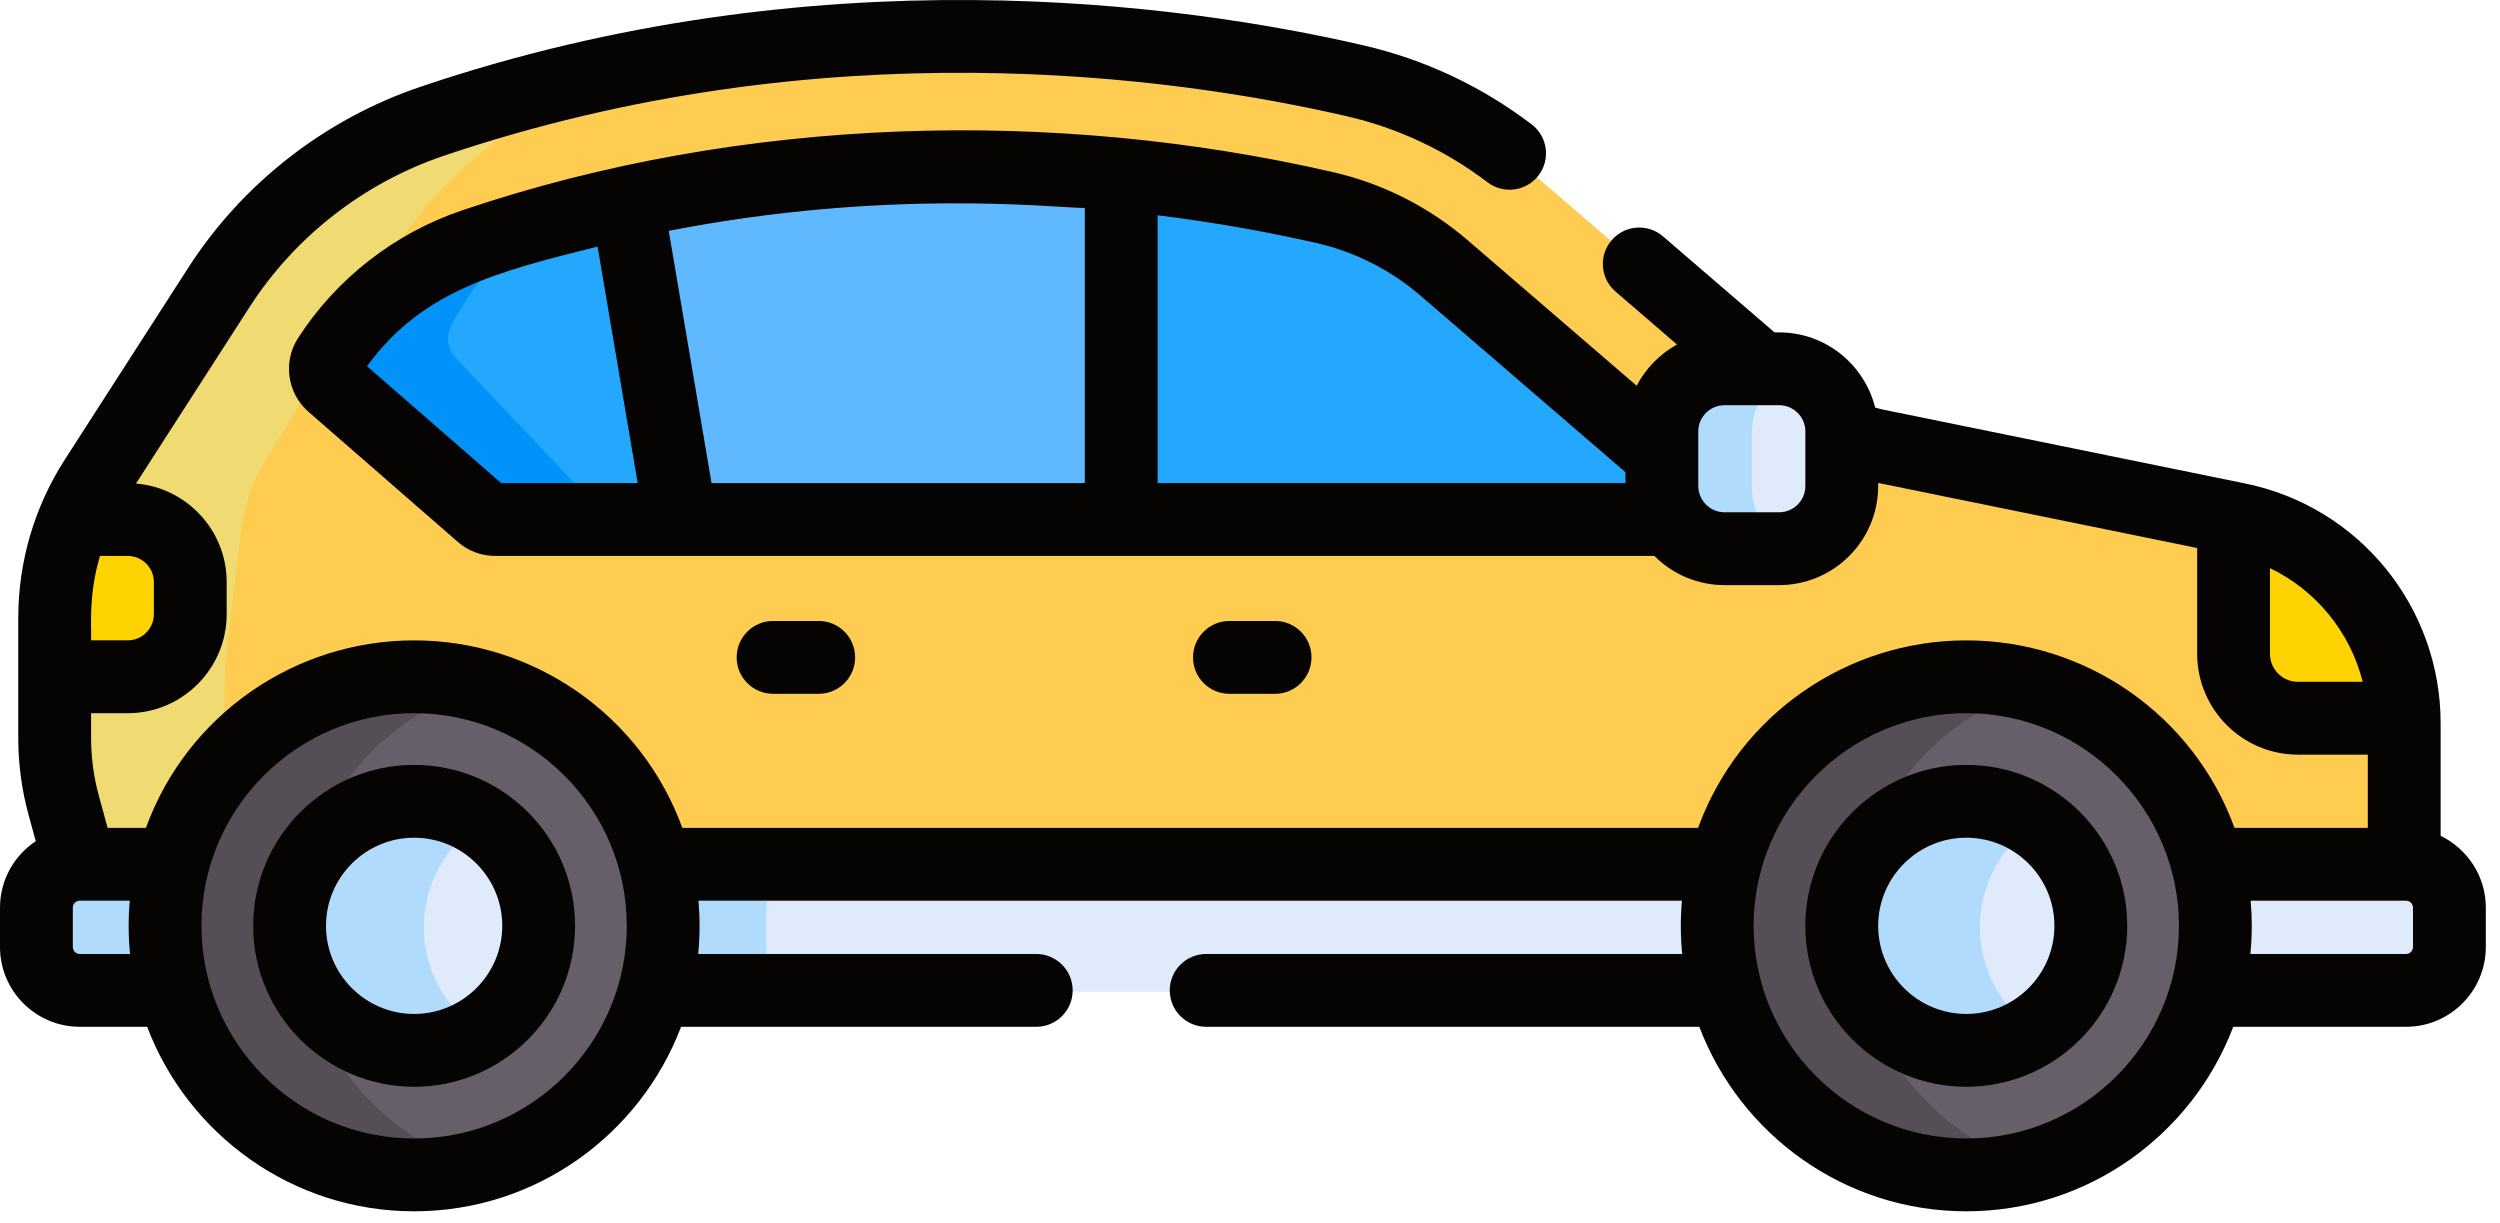 <svg width="92" height="45" viewBox="0 0 92 45" fill="none" xmlns="http://www.w3.org/2000/svg">
<path d="M88.466 26.301H84.745C83.441 26.301 82.374 25.234 82.374 23.93V19.972C82.374 19.697 82.424 19.435 82.511 19.189C82.455 19.177 82.4 19.163 82.343 19.151L69.049 16.439C68.605 16.349 68.177 16.197 67.777 15.992V17.937C67.777 19.204 66.74 20.241 65.474 20.241H63.461C62.194 20.241 61.157 19.204 61.157 17.937V15.924C61.157 14.657 62.194 13.621 63.461 13.621H64.805L56.272 6.272C54.429 4.685 52.23 3.566 49.86 3.02C43.539 1.563 30.267 -0.349 15.899 4.513C12.669 5.607 9.902 7.758 8.057 10.625L3.509 17.692C3.206 18.162 2.948 18.656 2.735 19.168L2.012 24.954V27.203C2.012 28.04 2.123 28.872 2.343 29.679L2.936 32.39H88.475V26.661C88.475 26.54 88.472 26.42 88.466 26.301Z" fill="#FECC50"/>
<path d="M8.265 26.938V24.99C8.265 24.713 8.282 24.436 8.314 24.161L8.852 19.642C8.965 18.689 9.26 17.764 9.753 16.956C9.756 16.951 9.759 16.946 9.762 16.941L14.31 9.512C16.155 6.498 18.922 4.238 22.152 3.089C22.915 2.817 23.674 2.567 24.43 2.335C21.663 2.824 18.804 3.53 15.899 4.513C12.669 5.606 9.902 7.757 8.057 10.624L3.509 17.692C3.206 18.162 2.948 18.656 2.735 19.167L2.012 24.954V27.203C2.012 28.039 2.123 28.872 2.343 29.679L2.936 32.39H9.19L8.597 29.54C8.377 28.692 8.265 27.817 8.265 26.938Z" fill="#F0DB72"/>
<path d="M88.542 31.854C69.808 31.854 9.354 31.854 2.936 31.854C2.055 31.854 1.34 32.568 1.34 33.45V34.899C1.34 35.781 2.055 36.495 2.936 36.495H88.542C89.423 36.495 90.138 35.781 90.138 34.899V33.45C90.138 32.568 89.423 31.854 88.542 31.854Z" fill="#DFEBFA"/>
<path d="M28.2 34.899V33.45C28.2 32.569 28.914 31.854 29.796 31.854C16.363 31.854 5.462 31.854 2.936 31.854C2.055 31.854 1.34 32.569 1.34 33.45V34.899C1.34 35.781 2.055 36.496 2.936 36.496H29.796C28.914 36.496 28.2 35.781 28.2 34.899Z" fill="#B1DBFC"/>
<path d="M82.413 19.167C82.275 19.468 82.195 19.8 82.195 20.15V24.109C82.195 25.413 83.262 26.48 84.566 26.48H88.471C88.388 22.939 85.886 19.909 82.413 19.167Z" fill="#FFD301"/>
<path d="M4.699 19.167H2.735C2.26 20.309 2.012 21.538 2.012 22.785V24.954H4.699C5.965 24.954 7.002 23.918 7.002 22.651V21.471C7.002 20.204 5.965 19.167 4.699 19.167Z" fill="#FFD301"/>
<path d="M61.158 17.937V16.812L53.141 9.908C51.888 8.829 50.381 8.064 48.782 7.695C42.714 6.296 30.572 4.613 17.437 9.058C15.236 9.803 13.336 11.284 12.088 13.227C11.889 13.538 11.952 13.949 12.23 14.191L17.731 18.983C17.867 19.102 18.042 19.167 18.223 19.167H61.519C61.291 18.811 61.158 18.389 61.158 17.937Z" fill="#23A8FE"/>
<path d="M16.746 13.149C16.468 12.855 16.405 12.358 16.604 11.983C17.358 10.562 18.352 9.348 19.505 8.409C18.819 8.61 18.13 8.824 17.437 9.058C15.236 9.803 13.336 11.284 12.088 13.228C11.889 13.538 11.952 13.949 12.23 14.191L17.731 18.983C17.867 19.102 18.042 19.167 18.223 19.167H22.739C22.558 19.167 22.383 19.088 22.247 18.944L16.746 13.149Z" fill="#0193FA"/>
<path d="M65.474 13.442H63.46C62.092 13.442 60.978 14.555 60.978 15.924V17.937C60.978 19.305 62.092 20.419 63.46 20.419H65.474C66.842 20.419 67.956 19.306 67.956 17.937V15.924C67.955 14.555 66.842 13.442 65.474 13.442Z" fill="#DFEBFA"/>
<path d="M64.467 17.937V15.924C64.467 14.812 65.202 13.869 66.211 13.554C65.978 13.481 65.73 13.442 65.474 13.442H63.46C62.092 13.442 60.978 14.555 60.978 15.924V17.937C60.978 19.306 62.092 20.419 63.46 20.419H65.474C65.73 20.419 65.978 20.38 66.211 20.307C65.202 19.992 64.467 19.049 64.467 17.937Z" fill="#B1DBFC"/>
<path d="M23.073 7.495L25.053 19.167H41.261V6.477C36.212 5.982 29.891 5.995 23.073 7.495Z" fill="#60B8FE"/>
<path d="M15.24 43.285C20.301 43.285 24.405 39.181 24.405 34.119C24.405 29.058 20.301 24.954 15.24 24.954C10.178 24.954 6.074 29.058 6.074 34.119C6.074 39.181 10.178 43.285 15.24 43.285Z" fill="#665E68"/>
<path d="M11.014 34.119C11.014 29.914 13.848 26.372 17.709 25.294C16.923 25.074 16.096 24.954 15.24 24.954C10.178 24.954 6.074 29.058 6.074 34.119C6.074 39.181 10.178 43.285 15.24 43.285C16.096 43.285 16.924 43.165 17.709 42.945C13.848 41.867 11.014 38.325 11.014 34.119Z" fill="#554E56"/>
<path d="M15.24 38.702C17.771 38.702 19.823 36.651 19.823 34.12C19.823 31.589 17.771 29.537 15.24 29.537C12.709 29.537 10.657 31.589 10.657 34.12C10.657 36.651 12.709 38.702 15.24 38.702Z" fill="#DFEBFA"/>
<path d="M15.597 34.12C15.597 32.498 16.44 31.075 17.71 30.261C16.997 29.803 16.15 29.537 15.24 29.537C12.709 29.537 10.657 31.588 10.657 34.12C10.657 36.651 12.709 38.702 15.24 38.702C16.15 38.702 16.997 38.436 17.71 37.979C16.44 37.164 15.597 35.741 15.597 34.12Z" fill="#B1DBFC"/>
<path d="M72.503 43.285C77.565 43.285 81.669 39.181 81.669 34.119C81.669 29.058 77.565 24.954 72.503 24.954C67.441 24.954 63.338 29.058 63.338 34.119C63.338 39.181 67.441 43.285 72.503 43.285Z" fill="#665E68"/>
<path d="M68.278 34.119C68.278 29.914 71.112 26.372 74.973 25.294C74.187 25.074 73.359 24.954 72.503 24.954C67.441 24.954 63.338 29.058 63.338 34.119C63.338 39.181 67.441 43.285 72.503 43.285C73.359 43.285 74.187 43.165 74.973 42.945C71.111 41.867 68.278 38.325 68.278 34.119Z" fill="#554E56"/>
<path d="M72.503 38.702C75.034 38.702 77.085 36.651 77.085 34.12C77.085 31.589 75.034 29.537 72.503 29.537C69.972 29.537 67.92 31.589 67.92 34.12C67.92 36.651 69.972 38.702 72.503 38.702Z" fill="#DFEBFA"/>
<path d="M72.86 34.12C72.86 32.498 73.702 31.075 74.972 30.261C74.26 29.803 73.412 29.537 72.503 29.537C69.972 29.537 67.92 31.588 67.92 34.12C67.92 36.651 69.972 38.702 72.503 38.702C73.412 38.702 74.26 38.436 74.972 37.979C73.702 37.164 72.86 35.741 72.86 34.12Z" fill="#B1DBFC"/>
<path d="M72.359 28.148C69.093 28.148 66.436 30.805 66.436 34.071C66.436 37.336 69.093 39.993 72.359 39.993C75.625 39.993 78.282 37.336 78.282 34.071C78.282 30.805 75.625 28.148 72.359 28.148ZM72.359 37.313C70.571 37.313 69.117 35.859 69.117 34.071C69.117 32.282 70.571 30.828 72.359 30.828C74.147 30.828 75.602 32.283 75.602 34.071C75.602 35.859 74.147 37.313 72.359 37.313Z" fill="#050402"/>
<path d="M15.24 28.148C11.974 28.148 9.317 30.805 9.317 34.071C9.317 37.336 11.974 39.993 15.24 39.993C18.506 39.993 21.163 37.336 21.163 34.071C21.163 30.805 18.506 28.148 15.24 28.148ZM15.24 37.313C13.452 37.313 11.997 35.859 11.997 34.071C11.997 32.282 13.452 30.828 15.24 30.828C17.028 30.828 18.483 32.283 18.483 34.071C18.483 35.859 17.028 37.313 15.24 37.313Z" fill="#050402"/>
<path d="M0 33.401V34.85C0 36.469 1.317 37.786 2.936 37.786H5.415C6.92 41.75 10.755 44.576 15.239 44.576C19.724 44.576 23.56 41.75 25.064 37.786H38.134C38.874 37.786 39.474 37.187 39.474 36.447C39.474 35.706 38.874 35.106 38.134 35.106H25.694C25.759 34.442 25.76 33.783 25.704 33.145H61.895C61.839 33.774 61.839 34.442 61.905 35.106H44.388C43.647 35.106 43.047 35.706 43.047 36.447C43.047 37.187 43.647 37.786 44.388 37.786H62.535C64.04 41.75 67.875 44.576 72.359 44.576C76.844 44.576 80.679 41.75 82.184 37.786H88.542C90.161 37.786 91.478 36.469 91.478 34.85V33.401C91.478 32.239 90.797 31.235 89.815 30.759V26.611C89.815 22.37 86.854 18.654 82.611 17.789L69.316 15.077C69.212 15.056 69.108 15.028 69.005 14.997C68.611 13.412 67.179 12.232 65.474 12.232H65.303L61.199 8.698C60.638 8.215 59.792 8.278 59.309 8.839C58.826 9.399 58.889 10.245 59.45 10.728L61.714 12.678C61.077 13.028 60.553 13.573 60.229 14.195L54.015 8.844C52.598 7.623 50.893 6.758 49.083 6.341C38.857 3.983 27.387 4.228 17.008 7.74C14.52 8.582 12.372 10.256 10.96 12.455C10.406 13.317 10.574 14.477 11.35 15.153L16.85 19.944C17.23 20.276 17.718 20.458 18.223 20.458H60.881C61.561 21.14 62.481 21.532 63.461 21.532H65.474C67.478 21.532 69.117 19.902 69.117 17.888V17.772L80.856 20.167V24.06C80.856 26.106 82.521 27.771 84.567 27.771H87.135V30.465H82.23C80.721 26.32 76.77 23.566 72.36 23.566C67.968 23.566 64.004 26.304 62.49 30.465H25.11C23.593 26.298 19.624 23.566 15.239 23.566C10.854 23.566 6.886 26.299 5.37 30.465H3.96L3.636 29.278C3.447 28.586 3.352 27.872 3.352 27.155V26.246H4.699C6.707 26.246 8.342 24.611 8.342 22.602V21.422C8.342 19.516 6.871 17.951 5.005 17.794L9.183 11.301C10.854 8.705 13.392 6.728 16.328 5.734C30.271 1.015 43.133 2.795 49.558 4.277C51.447 4.712 53.191 5.531 54.742 6.709C55.331 7.157 56.172 7.042 56.62 6.453C57.068 5.863 56.953 5.023 56.363 4.575C54.508 3.166 52.421 2.187 50.16 1.665C43.458 0.12 30.039 -1.736 15.469 3.195C11.96 4.383 8.927 6.746 6.929 9.851L2.382 16.918C1.27 18.645 0.672 20.672 0.672 22.736V24.906V27.154C0.672 28.11 0.799 29.061 1.05 29.983L1.316 30.955C0.524 31.481 0 32.381 0 33.401H0ZM52.266 10.874L59.817 17.377V17.778H42.601V7.923C44.915 8.208 46.908 8.59 48.481 8.952C49.869 9.272 51.178 9.937 52.266 10.874ZM13.506 13.477C15.511 10.728 18.205 10.015 21.991 9.075L23.467 17.778H18.444L13.506 13.477ZM26.185 17.778L24.61 8.495C32.627 6.931 38.743 7.641 39.921 7.655V17.778H26.185ZM65.474 18.851H63.46C62.894 18.851 62.497 18.372 62.497 17.888C62.497 17.145 62.497 16.617 62.497 15.875C62.497 15.344 62.929 14.912 63.46 14.912H65.474C66.005 14.912 66.437 15.344 66.437 15.875V17.888C66.437 18.419 66.005 18.851 65.474 18.851ZM72.359 41.896C68.011 41.896 64.534 38.349 64.534 34.071C64.534 29.811 67.998 26.245 72.359 26.245C76.727 26.245 80.185 29.817 80.185 34.071C80.185 38.351 76.703 41.896 72.359 41.896ZM83.535 24.06V20.907C85.232 21.722 86.49 23.265 86.947 25.091H84.567C83.998 25.091 83.535 24.628 83.535 24.06ZM88.475 33.145H88.542C88.683 33.145 88.798 33.26 88.798 33.401V34.85C88.798 34.992 88.683 35.107 88.542 35.107H82.813C82.882 34.425 82.878 33.761 82.824 33.145H88.475ZM15.239 41.896C10.891 41.896 7.414 38.349 7.414 34.071C7.414 29.761 10.925 26.245 15.239 26.245C19.543 26.245 23.065 29.75 23.065 34.071C23.065 38.362 19.575 41.896 15.239 41.896ZM4.775 33.145C4.718 33.787 4.721 34.46 4.786 35.107H2.936C2.795 35.107 2.68 34.992 2.68 34.85V33.401C2.68 33.26 2.795 33.145 2.936 33.145H4.775V33.145ZM5.662 21.421V22.602C5.662 23.133 5.23 23.565 4.699 23.565H3.352C3.376 23.074 3.242 21.939 3.679 20.458H4.699C5.23 20.458 5.662 20.89 5.662 21.421Z" fill="#050402"/>
<path d="M46.923 25.532C47.663 25.532 48.263 24.932 48.263 24.192C48.263 23.452 47.663 22.852 46.923 22.852H45.243C44.503 22.852 43.903 23.452 43.903 24.192C43.903 24.932 44.503 25.532 45.243 25.532H46.923Z" fill="#050402"/>
<path d="M30.129 25.532C30.869 25.532 31.469 24.932 31.469 24.192C31.469 23.452 30.869 22.852 30.129 22.852H28.449C27.709 22.852 27.109 23.452 27.109 24.192C27.109 24.932 27.709 25.532 28.449 25.532H30.129Z" fill="#050402"/>
</svg>
